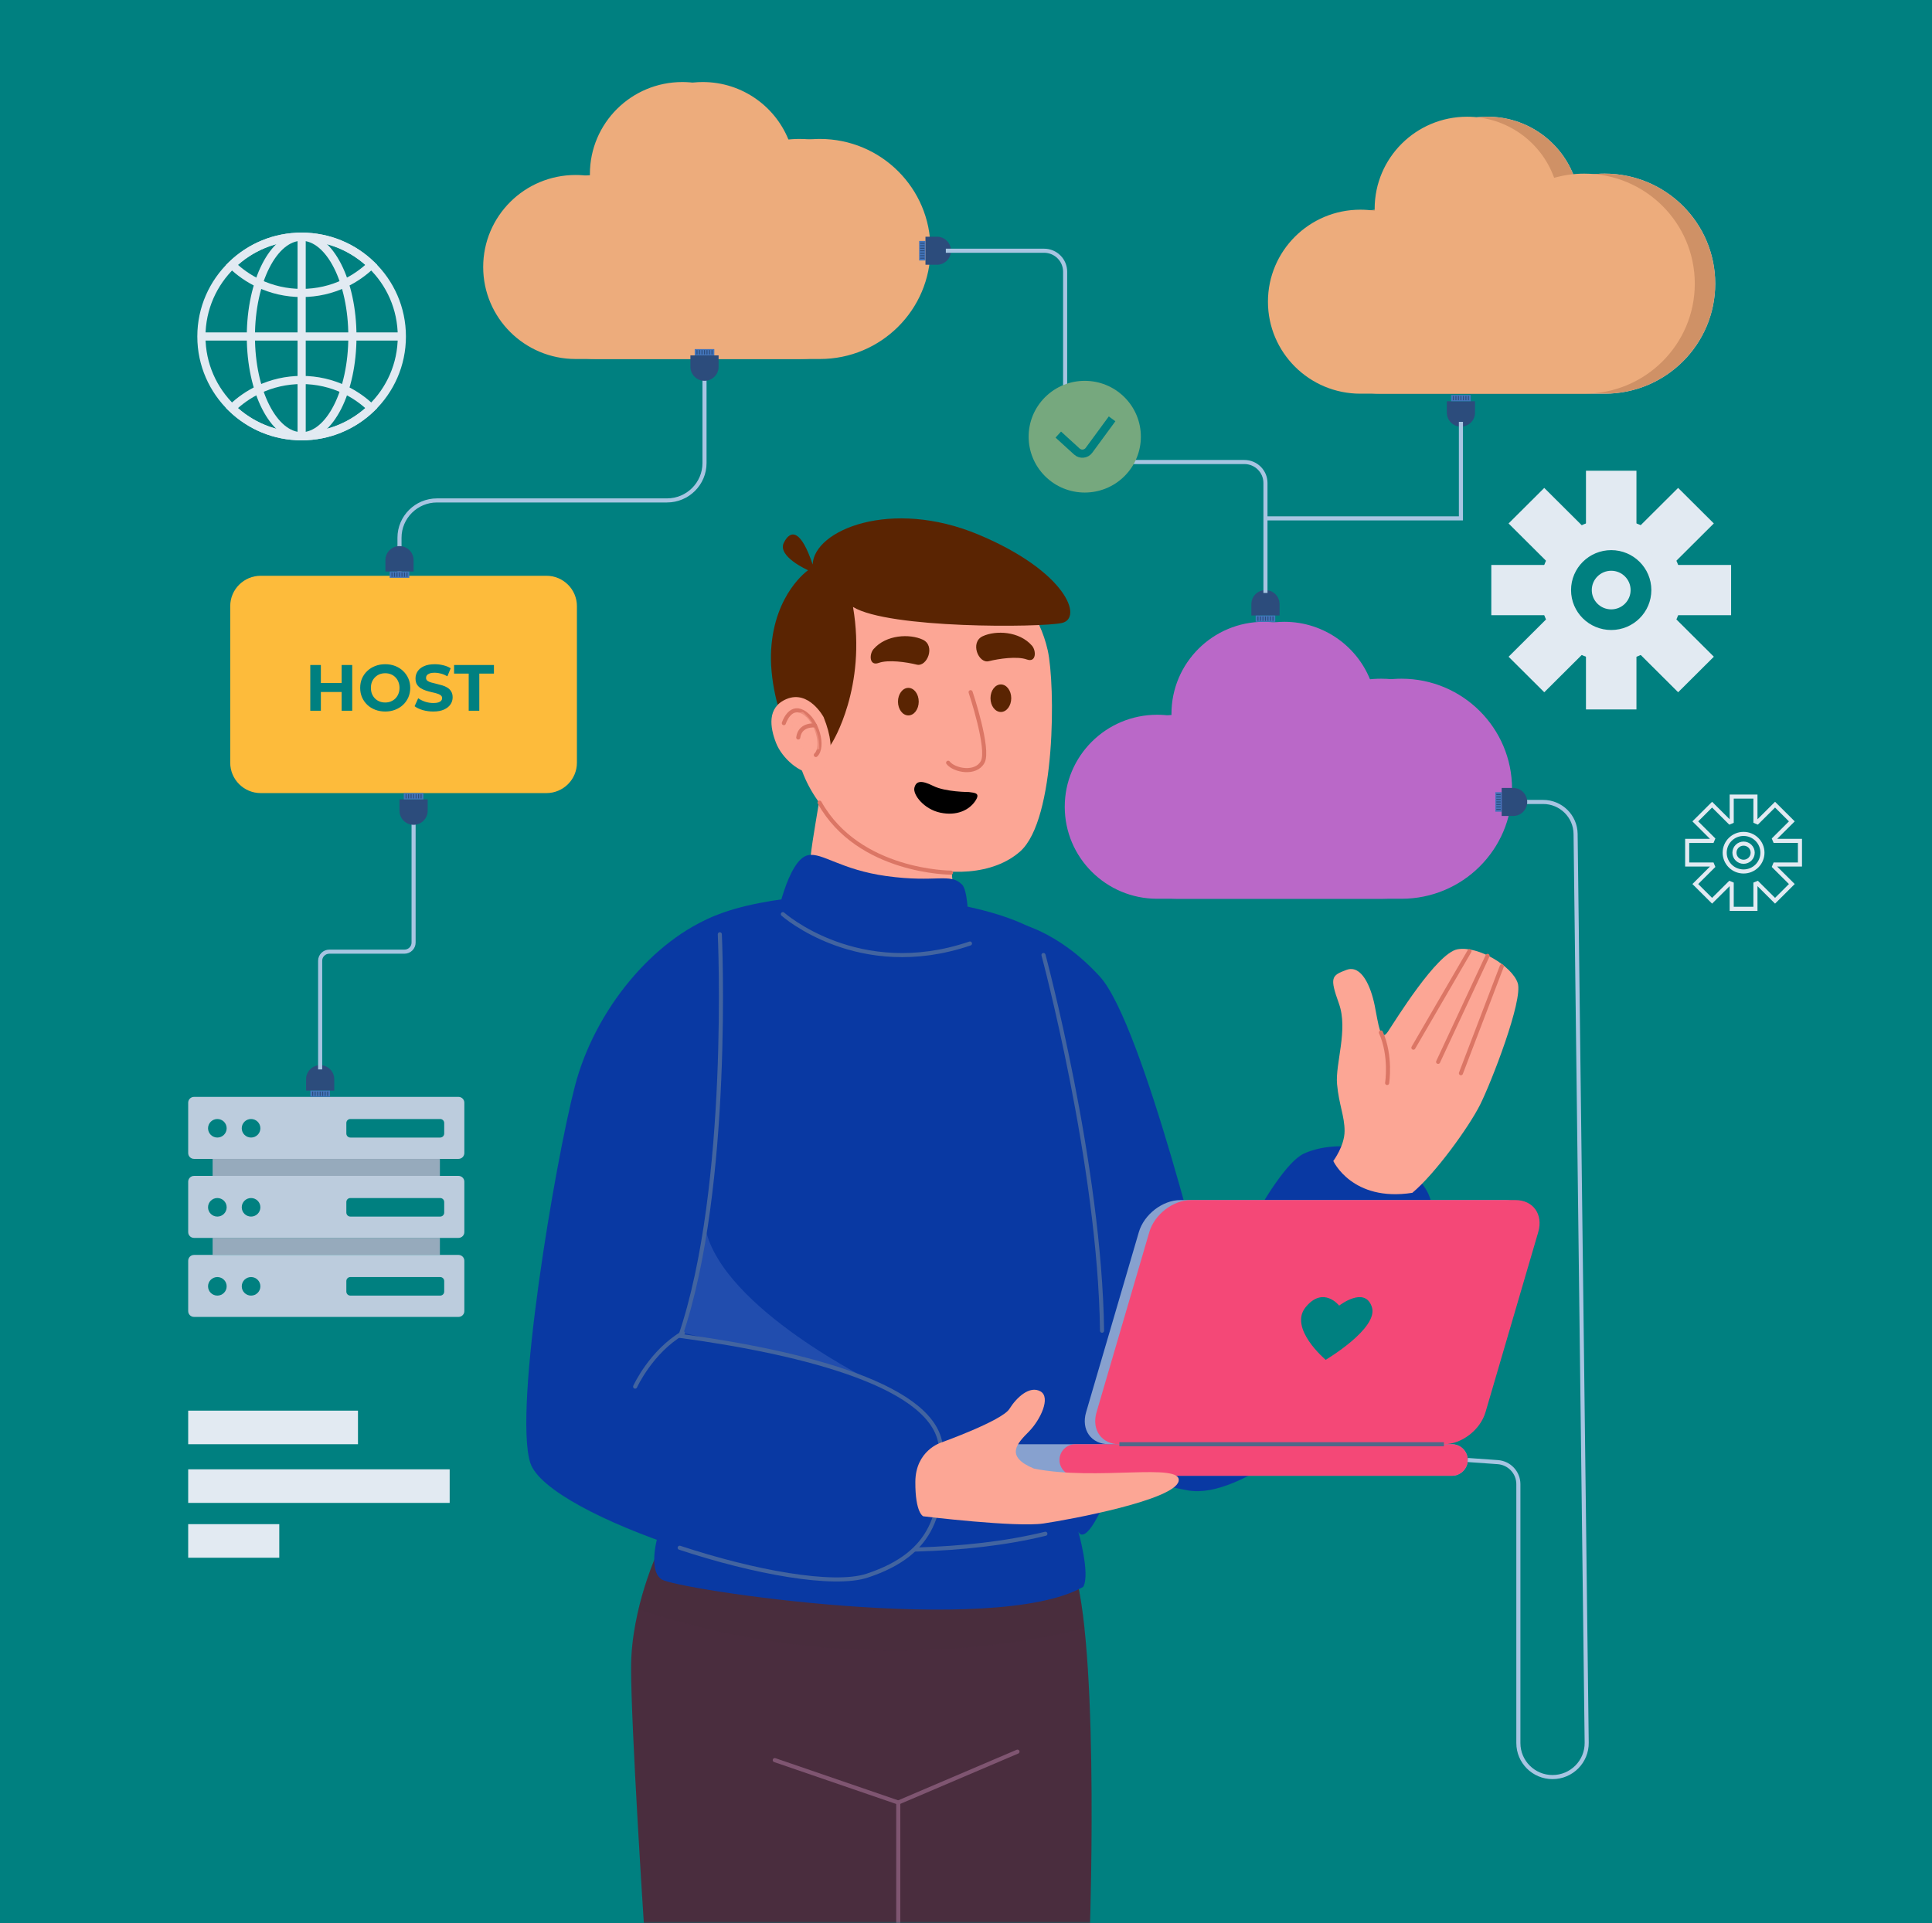 <svg width="473" height="471" viewBox="0 0 473 471" fill="none" xmlns="http://www.w3.org/2000/svg">
<g clip-path="url(#clip0_474_816)">
<path d="M473 0H0V471H473V0Z" fill="#008080"/>
<mask id="mask0_474_816" style="mask-type:luminance" maskUnits="userSpaceOnUse" x="0" y="0" width="473" height="471">
<path d="M473 0H0V471H473V0Z" fill="white"/>
</mask>
<g mask="url(#mask0_474_816)">
<path d="M495.226 411.758H-22.226V488.972H495.226V411.758Z" fill="#008080"/>
<path d="M248.565 225.936C248.565 225.936 258.655 227.522 269.276 239.156C279.897 250.79 296.36 319.006 296.36 319.006C296.36 319.006 311.229 286.22 319.196 282.519C327.162 278.817 342.031 280.404 348.935 290.98C355.839 301.556 343.093 325.881 334.596 336.986C326.099 348.092 303.796 367.129 291.05 365.014C278.305 362.899 257.063 354.438 257.063 354.438L248.565 225.936Z" fill="#0939A3"/>
<path d="M161.333 379.342C161.333 379.342 154.505 393.556 154.505 408.39C154.505 423.224 157.63 471 157.63 471H266.868C266.868 471 269.33 396.029 261.882 381.813C234.572 386.758 161.333 379.342 161.333 379.342Z" fill="#4A2D3E"/>
<path opacity="0.25" d="M265.516 398.815C244.373 403.958 203.477 409.648 156.3 394.17C158.315 385.617 161.333 379.343 161.333 379.343C161.333 379.343 234.572 386.757 261.883 381.811C263.539 384.977 264.702 391.137 265.516 398.815Z" fill="#4A2D3E"/>
<path d="M201.192 219.268C201.192 219.268 171.884 220.546 167.055 230.434C162.226 240.323 152.29 361.418 154.705 367.599C157.12 373.779 161.346 375.015 161.346 375.015C161.346 375.015 158.327 384.285 161.95 386.758C165.572 389.23 243.452 400.973 265.187 388.612C266.998 385.522 263.979 375.015 263.979 375.015C263.979 375.015 265.187 378.724 269.413 370.07C273.639 361.418 270.814 258.969 258.582 232.578C254.831 224.487 228.359 218.033 201.192 219.268Z" fill="#0939A3"/>
<path opacity="0.25" d="M172.695 300.844C176.889 320.562 214.569 338.828 214.569 338.828C214.569 338.828 170.911 326.974 167.179 326.438L172.695 300.844Z" fill="#6B8BD1"/>
<path d="M199.525 222.272C205.973 231.368 228.311 234.923 231.7 232.112C233.348 230.746 233.59 225.261 233.417 219.982C233.221 214.415 232.541 209.068 232.541 209.068C232.541 209.068 217.478 205.315 207.786 199.462C205.907 198.337 202.261 194.879 200.936 193.605C199.525 203.723 196.138 217.494 199.525 222.272Z" fill="#FCA695"/>
<path opacity="0.46" d="M204.317 198.659C204.317 198.659 206.299 207.381 214.482 214.118C219.783 218.489 228.173 219.684 233.417 219.982C233.221 214.415 232.541 209.068 232.541 209.068C232.541 209.068 217.478 205.315 207.786 199.462L204.317 198.659Z" fill="#FCA695"/>
<path d="M256.509 159.256C258.372 167.592 258.585 200.672 249.764 208.5C236.781 220.023 205.246 210.754 196.704 189.671C189.457 171.787 190.24 141.304 210.105 135.6C234.255 128.664 252.666 142.071 256.509 159.256Z" fill="#FCA695"/>
<path d="M203.759 181.801C203.759 181.801 212.226 168.311 208.839 148.638C217.589 153.978 254.561 153.697 259.924 152.573C265.287 151.449 261.053 139.926 239.603 130.932C218.153 121.939 199.243 129.809 198.961 138.239C196.138 129.809 193.598 129.527 191.905 132.899C190.211 136.272 197.831 139.644 197.831 139.644C197.831 139.644 189.647 145.265 188.8 159.036C187.953 172.808 196.703 194.167 203.759 181.801Z" fill="#5A2402"/>
<path d="M237.627 169.505C237.627 169.505 242.284 183.417 240.591 186.579C238.897 189.74 233.605 188.687 232.123 186.79" stroke="#DB7665" stroke-miterlimit="10" stroke-linecap="round"/>
<path d="M252.656 158.123C249.551 154.54 243.765 154.329 240.591 155.805C237.415 157.28 239.532 162.55 242.072 161.918C244.612 161.285 249.057 160.653 251.385 161.496C253.714 162.34 253.736 159.37 252.656 158.123Z" fill="#5A2402"/>
<path d="M213.858 158.966C216.962 155.383 222.748 155.172 225.923 156.648C229.098 158.124 226.981 163.393 224.441 162.761C221.901 162.129 217.456 161.496 215.128 162.339C212.799 163.183 212.777 160.214 213.858 158.966Z" fill="#5A2402"/>
<path d="M242.496 170.981C242.496 172.844 243.633 174.354 245.036 174.354C246.439 174.354 247.576 172.844 247.576 170.981C247.576 169.119 246.439 167.609 245.036 167.609C243.633 167.609 242.496 169.118 242.496 170.981Z" fill="#5A2402"/>
<path d="M219.846 171.825C219.846 173.687 220.983 175.197 222.386 175.197C223.789 175.197 224.926 173.687 224.926 171.825C224.926 169.962 223.789 168.452 222.386 168.452C220.984 168.452 219.846 169.961 219.846 171.825Z" fill="#5A2402"/>
<path d="M237.204 193.957C237.204 193.957 231.488 193.957 228.525 192.482C225.561 191.007 224.292 191.217 223.868 192.903C223.445 194.589 226.196 198.172 230.219 199.015C234.24 199.859 237.204 198.383 238.685 196.275C240.167 194.167 238.685 194.167 237.204 193.957Z" fill="black"/>
<path d="M201.642 175.619C201.642 175.619 198.043 168.874 192.539 171.193C187.724 173.221 188.518 178.148 189.999 181.943C191.481 185.737 195.926 189.53 199.102 189.32C202.278 189.11 205.452 185.104 201.642 175.619Z" fill="#FCA695"/>
<path d="M199.737 184.893C201.783 182.996 200.173 176.309 196.562 174.354C193.316 172.597 191.905 177.094 191.905 177.094" stroke="#DB7665" stroke-miterlimit="10" stroke-linecap="round"/>
<path opacity="0.46" d="M200.583 183.418C200.583 183.418 195.291 185.736 194.021 178.359C193.174 174.355 196.561 174.355 196.561 174.355C196.561 174.355 200.795 177.515 200.583 183.418Z" fill="#FCA695"/>
<path d="M199.525 177.656C199.525 177.656 195.856 177.235 195.432 180.607" stroke="#DB7665" stroke-miterlimit="10" stroke-linecap="round"/>
<path d="M232.829 213.699C232.829 213.699 210.249 213.699 200.653 196.556" stroke="#DB7665" stroke-miterlimit="10" stroke-linecap="round"/>
<path d="M189.884 226.067C189.884 226.067 192.783 210.391 197.884 209.414C201.349 208.751 205.857 212.99 217.001 214.538C229.284 216.245 232.621 213.65 235.547 216.639C237.935 219.078 236.929 237.283 236.929 237.283C236.929 237.283 203.539 242.136 189.884 226.067Z" fill="#0939A3"/>
<path d="M191.664 223.865C191.664 223.865 210.177 240.344 237.473 231.054" stroke="#4264A0" stroke-miterlimit="10" stroke-linecap="round"/>
<path d="M161.949 374.225C161.949 374.225 216.543 385.235 255.934 375.601" stroke="#4264A0" stroke-miterlimit="10" stroke-linecap="round"/>
<path d="M175.372 224.156C159.919 230.065 145.61 247.312 140.756 265.956C135.902 284.6 125.664 345.102 129.824 358.222C133.985 371.342 195.704 391.367 212.347 385.843C228.99 380.319 231.07 369.961 230.377 354.769C229.683 339.578 197.091 331.291 166.578 327.148C179.06 290.55 175.372 224.156 175.372 224.156Z" fill="#0939A3"/>
<path d="M166.404 379.025C184.434 384.981 204.025 388.606 212.346 385.844C228.989 380.32 231.069 369.962 230.376 354.77C229.682 339.579 197.09 331.292 166.577 327.149C179.06 290.55 176.23 228.797 176.23 228.797" stroke="#4264A0" stroke-miterlimit="10" stroke-linecap="round"/>
<path d="M167.179 326.437C159.347 331.045 155.497 339.566 155.497 339.566" stroke="#4264A0" stroke-miterlimit="10" stroke-linecap="round"/>
<path d="M271.493 353.673H350.946C355.301 353.673 359.86 350.157 361.129 345.821L374.036 301.733C375.306 297.397 372.804 293.881 368.45 293.881H288.996C284.642 293.881 280.082 297.397 278.814 301.733L265.906 345.821C264.637 350.157 267.138 353.673 271.493 353.673Z" fill="#87A1CF"/>
<path d="M274.051 353.673H353.505C357.86 353.673 362.419 350.157 363.688 345.821L376.595 301.733C377.865 297.397 375.363 293.881 371.009 293.881H291.556C287.202 293.881 282.642 297.397 281.374 301.733L268.466 345.821C267.196 350.157 269.696 353.673 274.051 353.673Z" fill="#F44877"/>
<path d="M241.354 353.673H355.454C357.597 353.673 359.334 355.403 359.334 357.537C359.334 359.672 357.597 361.401 355.454 361.401H241.354C239.211 361.401 237.473 359.671 237.473 357.537C237.473 355.403 239.211 353.673 241.354 353.673Z" fill="#87A1CF"/>
<path d="M263.265 353.673H355.454C357.597 353.673 359.334 355.403 359.334 357.537C359.334 359.672 357.597 361.401 355.454 361.401H263.265C261.122 361.401 259.385 359.671 259.385 357.537C259.385 355.403 261.122 353.673 263.265 353.673Z" fill="#F44877"/>
<path d="M353.504 353.673H274.052" stroke="#4E6989" stroke-miterlimit="10"/>
<path d="M324.559 333.002C324.559 333.002 337.598 325.279 335.864 320.058C334.131 314.837 327.86 319.732 327.86 319.732C327.86 319.732 324.024 314.837 319.693 320.058C315.362 325.279 324.559 333.002 324.559 333.002Z" fill="#008080"/>
<path d="M230.354 353.286C230.354 353.286 224.137 355.234 224.098 362.895C224.059 370.556 226.036 371.319 226.036 371.319C226.036 371.319 248.728 374.085 255.49 373.08C262.253 372.076 287.663 367.311 288.559 362.69C289.457 358.069 268.417 362.712 253.126 359.639C245.888 356.622 249.065 353.445 251.891 350.583C254.716 347.721 257.337 342.185 254.723 340.725C252.109 339.266 248.948 342.111 247.127 345.022C245.306 347.932 230.354 353.286 230.354 353.286Z" fill="#FCA695"/>
<path d="M255.469 233.869C255.469 233.869 269.276 285.163 269.808 325.881" stroke="#4264A0" stroke-miterlimit="10" stroke-linecap="round"/>
<path d="M326.422 284.307C326.422 284.307 331.029 294.4 345.772 292.106C351.3 287.518 359.593 276.049 362.357 270.544C365.121 265.039 372.953 244.854 371.571 240.725C370.189 236.597 361.896 231.55 356.828 232.468C351.761 233.385 341.625 249.9 339.782 252.653C337.94 255.405 337.479 250.818 336.557 246.23C335.636 241.643 333.333 236.138 329.647 237.514C325.961 238.89 325.501 239.349 327.804 245.772C330.108 252.194 326.883 260.452 327.343 265.498C327.804 270.544 329.186 273.297 329.186 276.967C329.186 280.637 326.422 284.307 326.422 284.307Z" fill="#FCA695"/>
<path d="M338.085 252.84C340.655 258.656 339.602 265.213 339.602 265.213" stroke="#DB7665" stroke-miterlimit="10" stroke-linecap="round"/>
<path d="M359.766 232.921L346.033 256.562" stroke="#DB7665" stroke-miterlimit="10" stroke-linecap="round"/>
<path d="M364.188 234.079L352.084 260.038" stroke="#DB7665" stroke-miterlimit="10" stroke-linecap="round"/>
<path d="M367.679 236.629L357.67 262.82" stroke="#DB7665" stroke-miterlimit="10" stroke-linecap="round"/>
<path d="M189.682 431.032L219.916 441.414L249.106 428.956" stroke="#7F5571" stroke-miterlimit="10" stroke-linecap="round"/>
<path d="M219.916 441.414V470.791" stroke="#7F5571" stroke-miterlimit="10" stroke-linecap="round"/>
<path d="M392.871 42.522C390.312 42.522 387.839 42.884 385.493 43.544C382.369 34.826 374.009 28.585 364.181 28.585C351.685 28.585 341.554 38.672 341.554 51.116C341.554 51.285 341.564 51.451 341.567 51.62C340.422 51.442 339.25 51.349 338.055 51.349C325.559 51.349 315.429 61.435 315.429 73.879C315.429 86.322 325.558 96.41 338.055 96.41C350.552 96.41 379.324 96.41 392.871 96.41C407.815 96.41 419.929 84.347 419.929 69.466C419.929 54.585 407.815 42.522 392.871 42.522Z" fill="#DCDDDE"/>
<path d="M387.867 42.522C385.308 42.522 382.835 42.884 380.489 43.544C377.365 34.826 369.003 28.585 359.176 28.585C346.68 28.585 336.55 38.672 336.55 51.116C336.55 51.285 336.559 51.451 336.562 51.62C335.418 51.442 334.245 51.349 333.051 51.349C320.554 51.349 310.424 61.435 310.424 73.879C310.424 86.322 320.554 96.41 333.051 96.41C345.546 96.41 374.32 96.41 387.867 96.41C402.811 96.41 414.925 84.347 414.925 69.466C414.925 54.585 402.811 42.522 387.867 42.522Z" fill="#008080"/>
<path d="M392.871 42.522C390.312 42.522 387.839 42.884 385.493 43.544C382.369 34.826 374.009 28.585 364.181 28.585C351.685 28.585 341.554 38.672 341.554 51.116C341.554 51.285 341.564 51.451 341.567 51.62C340.422 51.442 339.25 51.349 338.055 51.349C325.559 51.349 315.429 61.435 315.429 73.879C315.429 86.322 325.558 96.41 338.055 96.41C350.552 96.41 379.324 96.41 392.871 96.41C407.815 96.41 419.929 84.347 419.929 69.466C419.929 54.585 407.815 42.522 392.871 42.522Z" fill="#CF9166"/>
<path d="M387.867 42.522C385.308 42.522 382.835 42.884 380.489 43.544C377.365 34.826 369.003 28.585 359.176 28.585C346.68 28.585 336.55 38.672 336.55 51.116C336.55 51.285 336.559 51.451 336.562 51.62C335.418 51.442 334.245 51.349 333.051 51.349C320.554 51.349 310.424 61.435 310.424 73.879C310.424 86.322 320.554 96.41 333.051 96.41C345.546 96.41 374.32 96.41 387.867 96.41C402.811 96.41 414.925 84.347 414.925 69.466C414.925 54.585 402.811 42.522 387.867 42.522Z" fill="#EDAC7C"/>
<path d="M343.124 166.208C340.565 166.208 338.092 166.57 335.746 167.23C332.622 158.512 324.261 152.271 314.433 152.271C301.937 152.271 291.807 162.358 291.807 174.802C291.807 174.971 291.816 175.138 291.819 175.306C290.675 175.129 289.503 175.035 288.308 175.035C275.812 175.035 265.681 185.122 265.681 197.566C265.681 210.009 275.811 220.096 288.308 220.096C300.803 220.096 329.577 220.096 343.124 220.096C358.068 220.096 370.182 208.033 370.182 193.152C370.181 178.272 358.067 166.208 343.124 166.208Z" fill="#BA68C8"/>
<path d="M338.118 166.208C335.56 166.208 333.087 166.57 330.741 167.23C327.617 158.512 319.256 152.271 309.428 152.271C296.932 152.271 286.802 162.358 286.802 174.802C286.802 174.971 286.811 175.138 286.814 175.306C285.669 175.129 284.497 175.035 283.302 175.035C270.806 175.035 260.676 185.122 260.676 197.566C260.676 210.009 270.806 220.096 283.302 220.096C295.798 220.096 324.572 220.096 338.118 220.096C353.062 220.096 365.177 208.033 365.177 193.152C365.177 178.272 353.062 166.208 338.118 166.208Z" fill="#BA68C8"/>
<path d="M200.742 34.027C198.183 34.027 195.71 34.389 193.364 35.049C190.241 26.331 181.879 20.09 172.052 20.09C159.555 20.09 149.425 30.177 149.425 42.621C149.425 42.789 149.435 42.956 149.439 43.125C148.294 42.947 147.122 42.853 145.927 42.853C133.431 42.853 123.301 52.941 123.301 65.384C123.301 77.828 133.43 87.915 145.927 87.915C158.424 87.915 187.196 87.915 200.743 87.915C215.687 87.915 227.802 75.852 227.802 60.971C227.801 46.09 215.686 34.027 200.742 34.027Z" fill="#EDAC7C"/>
<path d="M195.738 34.027C193.179 34.027 190.706 34.389 188.36 35.049C185.236 26.331 176.875 20.09 167.048 20.09C154.552 20.09 144.421 30.177 144.421 42.621C144.421 42.789 144.431 42.956 144.434 43.125C143.29 42.947 142.118 42.853 140.923 42.853C128.426 42.853 118.296 52.941 118.296 65.384C118.296 77.828 128.426 87.915 140.923 87.915C153.418 87.915 182.192 87.915 195.739 87.915C210.683 87.915 222.797 75.852 222.797 60.971C222.796 46.09 210.682 34.027 195.738 34.027Z" fill="#EDAC7C"/>
<path d="M359.334 357.537L366.685 358.057C369.529 358.259 371.734 360.615 371.734 363.454V426.856C371.734 431.456 375.478 435.184 380.097 435.184C384.756 435.184 388.517 431.394 388.461 426.754L385.743 204.206C385.69 199.873 382.148 196.388 377.796 196.388H371.734" stroke="#A8C5E2" stroke-miterlimit="10"/>
<path d="M370.448 199.825H367.645V192.954H370.448C372.353 192.954 373.898 194.492 373.898 196.389C373.898 198.287 372.353 199.825 370.448 199.825Z" fill="#2C4C7C"/>
<path d="M367.645 193.998H366.097V198.78H367.645V193.998Z" fill="#4375BB"/>
<path d="M367.405 194.441H366.338V194.682H367.405V194.441Z" fill="#2C4C7C"/>
<path d="M367.405 195.051H366.338V195.292H367.405V195.051Z" fill="#2C4C7C"/>
<path d="M367.405 195.66H366.338V195.901H367.405V195.66Z" fill="#2C4C7C"/>
<path d="M367.405 196.27H366.338V196.511H367.405V196.27Z" fill="#2C4C7C"/>
<path d="M367.405 196.878H366.338V197.119H367.405V196.878Z" fill="#2C4C7C"/>
<path d="M367.405 197.488H366.338V197.729H367.405V197.488Z" fill="#2C4C7C"/>
<path d="M367.405 198.097H366.338V198.338H367.405V198.097Z" fill="#2C4C7C"/>
<path d="M313.265 147.939V150.73H306.365V147.939C306.365 146.042 307.91 144.504 309.815 144.504C311.72 144.504 313.265 146.042 313.265 147.939Z" fill="#2C4C7C"/>
<path d="M307.414 150.731V152.272H312.216V150.731H307.414Z" fill="#4375BB"/>
<path d="M307.858 150.97V152.033H308.1V150.97H307.858Z" fill="#2C4C7C"/>
<path d="M308.47 150.97V152.033H308.712V150.97H308.47Z" fill="#2C4C7C"/>
<path d="M309.082 150.97V152.033H309.324V150.97H309.082Z" fill="#2C4C7C"/>
<path d="M309.694 150.97V152.032H309.936V150.97H309.694Z" fill="#2C4C7C"/>
<path d="M310.306 150.97V152.032H310.548V150.97H310.306Z" fill="#2C4C7C"/>
<path d="M310.918 150.97V152.032H311.16V150.97H310.918Z" fill="#2C4C7C"/>
<path d="M311.53 150.97V152.033H311.772V150.97H311.53Z" fill="#2C4C7C"/>
<path d="M361.12 101.048V98.257H354.22V101.048C354.22 102.946 355.765 104.484 357.67 104.484C359.576 104.484 361.12 102.946 361.12 101.048Z" fill="#2C4C7C"/>
<path d="M360.071 98.257V96.716H355.269V98.257H360.071Z" fill="#4375BB"/>
<path d="M355.956 98.018V96.956H355.713V98.018H355.956Z" fill="#2C4C7C"/>
<path d="M356.568 98.017V96.955H356.325V98.017H356.568Z" fill="#2C4C7C"/>
<path d="M357.179 98.018V96.955H356.937V98.018H357.179Z" fill="#2C4C7C"/>
<path d="M357.791 98.018V96.955H357.549V98.018H357.791Z" fill="#2C4C7C"/>
<path d="M358.403 98.018V96.955H358.161V98.018H358.403Z" fill="#2C4C7C"/>
<path d="M359.015 98.018V96.955H358.773V98.018H359.015Z" fill="#2C4C7C"/>
<path d="M359.627 98.018V96.956H359.385V98.018H359.627Z" fill="#2C4C7C"/>
<path d="M229.382 64.836H226.579V57.965H229.382C231.288 57.965 232.832 59.503 232.832 61.401C232.832 63.299 231.288 64.836 229.382 64.836Z" fill="#2C4C7C"/>
<path d="M226.579 59.01H225.032V63.791H226.579V59.01Z" fill="#4375BB"/>
<path d="M226.339 59.453H225.272V59.694H226.339V59.453Z" fill="#2C4C7C"/>
<path d="M226.339 60.062H225.272V60.303H226.339V60.062Z" fill="#2C4C7C"/>
<path d="M226.339 60.672H225.272V60.913H226.339V60.672Z" fill="#2C4C7C"/>
<path d="M226.339 61.281H225.272V61.522H226.339V61.281Z" fill="#2C4C7C"/>
<path d="M226.339 61.89H225.272V62.132H226.339V61.89Z" fill="#2C4C7C"/>
<path d="M226.339 62.499H225.272V62.74H226.339V62.499Z" fill="#2C4C7C"/>
<path d="M226.339 63.108H225.272V63.349H226.339V63.108Z" fill="#2C4C7C"/>
<path d="M231.562 61.401H255.614C258.461 61.401 260.771 63.7 260.771 66.536V108.008C260.771 110.843 263.079 113.143 265.927 113.143H304.658C307.506 113.143 309.815 115.441 309.815 118.278V145.205" stroke="#A8C5E2" stroke-miterlimit="10"/>
<path d="M357.67 103.303V126.944H309.694" stroke="#A8C5E2" stroke-miterlimit="10"/>
<path d="M133.77 194.219H63.84C59.712 194.219 56.365 190.886 56.365 186.775V148.442C56.365 144.331 59.712 140.999 63.84 140.999H133.77C137.898 140.999 141.245 144.331 141.245 148.442V186.775C141.245 190.886 137.898 194.219 133.77 194.219Z" fill="#FDBB3B"/>
<path d="M83.642 162.85H86.234V174.05H83.642V162.85ZM78.554 174.05H75.962V162.85H78.554V174.05ZM83.834 169.458H78.362V167.266H83.834V169.458ZM94.324 174.242C93.438 174.242 92.617 174.098 91.86 173.81C91.113 173.522 90.462 173.116 89.908 172.594C89.364 172.071 88.937 171.458 88.628 170.754C88.329 170.05 88.18 169.282 88.18 168.45C88.18 167.618 88.329 166.85 88.628 166.146C88.937 165.442 89.369 164.828 89.924 164.306C90.478 163.783 91.129 163.378 91.876 163.09C92.622 162.802 93.433 162.658 94.308 162.658C95.193 162.658 96.004 162.802 96.74 163.09C97.486 163.378 98.132 163.783 98.676 164.306C99.23 164.828 99.662 165.442 99.972 166.146C100.281 166.839 100.436 167.607 100.436 168.45C100.436 169.282 100.281 170.055 99.972 170.77C99.662 171.474 99.23 172.087 98.676 172.61C98.132 173.122 97.486 173.522 96.74 173.81C96.004 174.098 95.198 174.242 94.324 174.242ZM94.308 172.034C94.809 172.034 95.268 171.948 95.684 171.778C96.11 171.607 96.484 171.362 96.804 171.042C97.124 170.722 97.369 170.343 97.54 169.906C97.721 169.468 97.812 168.983 97.812 168.45C97.812 167.916 97.721 167.431 97.54 166.994C97.369 166.556 97.124 166.178 96.804 165.858C96.494 165.538 96.126 165.292 95.7 165.122C95.273 164.951 94.809 164.866 94.308 164.866C93.806 164.866 93.342 164.951 92.916 165.122C92.5 165.292 92.132 165.538 91.812 165.858C91.492 166.178 91.241 166.556 91.06 166.994C90.889 167.431 90.804 167.916 90.804 168.45C90.804 168.972 90.889 169.458 91.06 169.906C91.241 170.343 91.486 170.722 91.796 171.042C92.116 171.362 92.489 171.607 92.916 171.778C93.342 171.948 93.806 172.034 94.308 172.034ZM106.064 174.242C105.168 174.242 104.309 174.124 103.488 173.89C102.666 173.644 102.005 173.33 101.504 172.946L102.384 170.994C102.864 171.335 103.429 171.618 104.08 171.842C104.741 172.055 105.408 172.162 106.08 172.162C106.592 172.162 107.002 172.114 107.312 172.018C107.632 171.911 107.866 171.767 108.016 171.586C108.165 171.404 108.24 171.196 108.24 170.962C108.24 170.663 108.122 170.428 107.888 170.258C107.653 170.076 107.344 169.932 106.96 169.826C106.576 169.708 106.149 169.602 105.68 169.506C105.221 169.399 104.757 169.271 104.288 169.122C103.829 168.972 103.408 168.78 103.024 168.546C102.64 168.311 102.325 168.002 102.08 167.618C101.845 167.234 101.728 166.743 101.728 166.146C101.728 165.506 101.898 164.924 102.24 164.402C102.592 163.868 103.114 163.447 103.808 163.138C104.512 162.818 105.392 162.658 106.448 162.658C107.152 162.658 107.845 162.743 108.528 162.914C109.21 163.074 109.813 163.319 110.336 163.65L109.536 165.618C109.013 165.319 108.49 165.1 107.968 164.962C107.445 164.812 106.933 164.738 106.432 164.738C105.93 164.738 105.52 164.796 105.2 164.914C104.88 165.031 104.65 165.186 104.512 165.378C104.373 165.559 104.304 165.772 104.304 166.018C104.304 166.306 104.421 166.54 104.656 166.722C104.89 166.892 105.2 167.031 105.584 167.138C105.968 167.244 106.389 167.351 106.848 167.458C107.317 167.564 107.781 167.687 108.24 167.826C108.709 167.964 109.136 168.151 109.52 168.386C109.904 168.62 110.213 168.93 110.448 169.314C110.693 169.698 110.816 170.183 110.816 170.77C110.816 171.399 110.64 171.975 110.288 172.498C109.936 173.02 109.408 173.442 108.704 173.762C108.01 174.082 107.13 174.242 106.064 174.242ZM114.751 174.05V164.962H111.167V162.85H120.927V164.962H117.343V174.05H114.751Z" fill="#008080"/>
<path d="M172.48 87.914V113.399C172.48 118.452 168.366 122.549 163.292 122.549H106.994C101.919 122.549 97.805 126.645 97.805 131.698V140.999" stroke="#A8C5E2" stroke-miterlimit="10"/>
<path d="M169.03 89.822V87.031H175.93V89.823C175.93 91.72 174.386 93.258 172.48 93.258C170.574 93.257 169.03 91.72 169.03 89.822Z" fill="#2C4C7C"/>
<path d="M174.882 87.031V85.49H170.08V87.031H174.882Z" fill="#4375BB"/>
<path d="M174.436 86.791V85.729H174.194V86.791H174.436Z" fill="#2C4C7C"/>
<path d="M173.825 86.791V85.729H173.582V86.791H173.825Z" fill="#2C4C7C"/>
<path d="M173.213 86.791V85.729H172.97V86.791H173.213Z" fill="#2C4C7C"/>
<path d="M172.601 86.792V85.729H172.359V86.792H172.601Z" fill="#2C4C7C"/>
<path d="M171.989 86.792V85.729H171.747V86.792H171.989Z" fill="#2C4C7C"/>
<path d="M171.377 86.792V85.729H171.135V86.792H171.377Z" fill="#2C4C7C"/>
<path d="M170.765 86.791V85.729H170.523V86.791H170.765Z" fill="#2C4C7C"/>
<path d="M101.255 137.169V139.961H94.355V137.169C94.355 135.272 95.9 133.734 97.805 133.734C99.71 133.734 101.255 135.272 101.255 137.169Z" fill="#2C4C7C"/>
<path d="M95.404 139.96V141.501H100.206V139.96H95.404Z" fill="#4375BB"/>
<path d="M95.848 140.2V141.262H96.09V140.2H95.848Z" fill="#2C4C7C"/>
<path d="M96.46 140.2V141.262H96.702V140.2H96.46Z" fill="#2C4C7C"/>
<path d="M97.072 140.2V141.262H97.314V140.2H97.072Z" fill="#2C4C7C"/>
<path d="M97.684 140.2V141.262H97.926V140.2H97.684Z" fill="#2C4C7C"/>
<path d="M98.296 140.199V141.262H98.538V140.199H98.296Z" fill="#2C4C7C"/>
<path d="M98.908 140.2V141.263H99.15V140.2H98.908Z" fill="#2C4C7C"/>
<path d="M99.52 140.2V141.263H99.762V140.2H99.52Z" fill="#2C4C7C"/>
<path d="M275.288 116.612C280.653 111.269 280.653 102.608 275.288 97.266C269.923 91.924 261.225 91.924 255.86 97.266C250.495 102.608 250.495 111.269 255.86 116.612C261.225 121.954 269.923 121.954 275.288 116.612Z" fill="#76A87E"/>
<path d="M259.094 106.422L263.647 110.574C264.524 111.374 265.904 111.237 266.605 110.281L272.265 102.571" stroke="#008080" stroke-width="2" stroke-miterlimit="10"/>
<path d="M112.254 283.794H47.5C46.712 283.794 46.073 283.158 46.073 282.373V270.035C46.073 269.25 46.712 268.614 47.5 268.614H112.254C113.042 268.614 113.681 269.25 113.681 270.035V282.373C113.681 283.158 113.042 283.794 112.254 283.794Z" fill="#BCCCDD"/>
<path d="M107.698 283.794H52.056V287.967H107.698V283.794Z" fill="#96AABC"/>
<path d="M107.698 303.145H52.056V307.317H107.698V303.145Z" fill="#96AABC"/>
<path d="M107.77 278.572H85.777C85.233 278.572 84.793 278.133 84.793 277.592V275.01C84.793 274.47 85.234 274.031 85.777 274.031H107.77C108.314 274.031 108.754 274.47 108.754 275.01V277.592C108.754 278.133 108.313 278.572 107.77 278.572Z" fill="#008080"/>
<path d="M55.494 276.301C55.494 277.555 54.474 278.572 53.214 278.572C51.953 278.572 50.933 277.556 50.933 276.301C50.933 275.047 51.953 274.03 53.214 274.03C54.473 274.031 55.494 275.047 55.494 276.301Z" fill="#008080"/>
<path d="M63.747 276.301C63.747 277.555 62.726 278.572 61.466 278.572C60.206 278.572 59.185 277.556 59.185 276.301C59.185 275.047 60.206 274.03 61.466 274.03C62.726 274.03 63.747 275.047 63.747 276.301Z" fill="#008080"/>
<path d="M112.254 303.145H47.5C46.712 303.145 46.073 302.509 46.073 301.725V289.386C46.073 288.602 46.712 287.966 47.5 287.966H112.254C113.042 287.966 113.681 288.602 113.681 289.386V301.725C113.681 302.509 113.042 303.145 112.254 303.145Z" fill="#BCCCDD"/>
<path d="M107.77 297.924H85.777C85.233 297.924 84.793 297.485 84.793 296.944V294.362C84.793 293.82 85.234 293.382 85.777 293.382H107.77C108.314 293.382 108.754 293.821 108.754 294.362V296.944C108.754 297.486 108.313 297.924 107.77 297.924Z" fill="#008080"/>
<path d="M55.494 295.653C55.494 296.907 54.474 297.925 53.214 297.925C51.953 297.925 50.933 296.908 50.933 295.653C50.933 294.4 51.953 293.382 53.214 293.382C54.473 293.382 55.494 294.399 55.494 295.653Z" fill="#008080"/>
<path d="M63.747 295.653C63.747 296.907 62.726 297.925 61.466 297.925C60.206 297.925 59.185 296.908 59.185 295.653C59.185 294.4 60.206 293.382 61.466 293.382C62.726 293.382 63.747 294.399 63.747 295.653Z" fill="#008080"/>
<path d="M112.254 322.497H47.5C46.712 322.497 46.073 321.861 46.073 321.076V308.738C46.073 307.953 46.712 307.317 47.5 307.317H112.254C113.042 307.317 113.681 307.953 113.681 308.738V321.076C113.681 321.861 113.042 322.497 112.254 322.497Z" fill="#BCCCDD"/>
<path d="M107.77 317.276H85.777C85.233 317.276 84.793 316.837 84.793 316.296V313.714C84.793 313.173 85.234 312.735 85.777 312.735H107.77C108.314 312.735 108.754 313.174 108.754 313.714V316.296C108.754 316.837 108.313 317.276 107.77 317.276Z" fill="#008080"/>
<path d="M55.494 315.005C55.494 316.259 54.474 317.276 53.214 317.276C51.953 317.276 50.933 316.26 50.933 315.005C50.933 313.751 51.953 312.734 53.214 312.734C54.473 312.734 55.494 313.751 55.494 315.005Z" fill="#008080"/>
<path d="M61.467 317.276C62.727 317.276 63.748 316.259 63.748 315.005C63.748 313.751 62.727 312.734 61.467 312.734C60.208 312.734 59.187 313.751 59.187 315.005C59.187 316.259 60.208 317.276 61.467 317.276Z" fill="#008080"/>
<path d="M81.833 264.282V267.073H74.933V264.282C74.933 262.385 76.478 260.846 78.383 260.846C80.288 260.846 81.833 262.385 81.833 264.282Z" fill="#2C4C7C"/>
<path d="M75.982 267.073V268.614H80.784V267.073H75.982Z" fill="#4375BB"/>
<path d="M76.426 267.312V268.374H76.669V267.312H76.426Z" fill="#2C4C7C"/>
<path d="M77.038 267.313V268.375H77.28V267.313H77.038Z" fill="#2C4C7C"/>
<path d="M77.65 267.312V268.375H77.892V267.312H77.65Z" fill="#2C4C7C"/>
<path d="M78.262 267.312V268.375H78.504V267.312H78.262Z" fill="#2C4C7C"/>
<path d="M78.874 267.312V268.375H79.116V267.312H78.874Z" fill="#2C4C7C"/>
<path d="M79.486 267.312V268.375H79.728V267.312H79.486Z" fill="#2C4C7C"/>
<path d="M80.098 267.312V268.374H80.34V267.312H80.098Z" fill="#2C4C7C"/>
<path d="M78.383 261.889V235.278C78.383 234.048 79.384 233.051 80.619 233.051H99.02C100.254 233.051 101.256 232.054 101.256 230.824V198.872" stroke="#A8C5E2" stroke-miterlimit="10"/>
<path d="M97.805 198.551V195.76H104.705V198.551C104.705 200.448 103.16 201.987 101.255 201.987C99.35 201.987 97.805 200.448 97.805 198.551Z" fill="#2C4C7C"/>
<path d="M103.656 195.76V194.219H98.855V195.76H103.656Z" fill="#4375BB"/>
<path d="M103.212 195.52V194.458H102.97V195.52H103.212Z" fill="#2C4C7C"/>
<path d="M102.6 195.521V194.458H102.358V195.521H102.6Z" fill="#2C4C7C"/>
<path d="M101.988 195.521V194.458H101.746V195.521H101.988Z" fill="#2C4C7C"/>
<path d="M101.377 195.521V194.458H101.134V195.521H101.377Z" fill="#2C4C7C"/>
<path d="M100.765 195.521V194.458H100.522V195.521H100.765Z" fill="#2C4C7C"/>
<path d="M100.153 195.521V194.458H99.911V195.521H100.153Z" fill="#2C4C7C"/>
<path d="M99.541 195.52V194.458H99.299V195.52H99.541Z" fill="#2C4C7C"/>
<path d="M394.469 127.067C384.796 127.067 376.946 134.868 376.946 144.499C376.946 154.131 384.796 161.948 394.469 161.948C404.142 161.948 411.975 154.131 411.975 144.499C411.975 134.868 404.142 127.067 394.469 127.067ZM394.469 154.279C389.033 154.279 384.631 149.913 384.631 144.5C384.631 139.103 389.032 134.721 394.469 134.721C399.888 134.721 404.289 139.104 404.289 144.5C404.289 149.913 399.888 154.279 394.469 154.279Z" fill="#E2EAF2"/>
<path d="M399.213 144.499C399.213 147.116 397.085 149.227 394.465 149.227C391.837 149.227 389.708 147.116 389.708 144.499C389.708 141.89 391.836 139.771 394.465 139.771C397.084 139.771 399.213 141.891 399.213 144.499Z" fill="#E2EAF2"/>
<path d="M400.641 115.274H388.284V131.095H400.641V115.274Z" fill="#E2EAF2"/>
<path d="M378.071 119.487L369.333 128.188L380.568 139.375L389.306 130.674L378.071 119.487Z" fill="#E2EAF2"/>
<path d="M365.108 138.351V150.657H380.997V138.351H365.108Z" fill="#E2EAF2"/>
<path d="M369.337 160.827L378.075 169.528L389.31 158.34L380.572 149.639L369.337 160.827Z" fill="#E2EAF2"/>
<path d="M388.283 173.734H400.641V157.913H388.283V173.734Z" fill="#E2EAF2"/>
<path d="M410.853 169.522L419.591 160.82L408.356 149.633L399.618 158.334L410.853 169.522Z" fill="#E2EAF2"/>
<path d="M423.817 150.657V138.351H407.928V150.657H423.817Z" fill="#E2EAF2"/>
<path d="M419.584 128.183L410.846 119.482L399.611 130.67L408.349 139.371L419.584 128.183Z" fill="#E2EAF2"/>
<path d="M424.632 208.814C424.632 210.045 425.633 211.037 426.868 211.037C428.101 211.037 429.101 210.044 429.101 208.814C429.101 207.587 428.1 206.591 426.868 206.591C425.633 206.591 424.632 207.588 424.632 208.814Z" stroke="#E2EAF2" stroke-miterlimit="10"/>
<path d="M440.671 211.71V205.923H434.567C434.505 205.759 434.44 205.598 434.368 205.44L438.683 201.143L434.574 197.051L430.258 201.349C430.099 201.277 429.937 201.213 429.773 201.151V195.071H423.961V201.153C423.798 201.214 423.636 201.279 423.478 201.351L419.161 197.052L415.052 201.144L419.367 205.441C419.295 205.599 419.229 205.761 419.167 205.924H413.063V211.711H419.169C419.231 211.874 419.296 212.035 419.367 212.193L415.052 216.49L419.161 220.583L423.477 216.285C423.636 216.357 423.798 216.422 423.962 216.484V222.563H429.773V216.486C429.938 216.424 430.101 216.359 430.26 216.287L434.574 220.583L438.683 216.49L434.367 212.193C434.439 212.035 434.504 211.874 434.566 211.711H440.671V211.71ZM431.489 208.814C431.489 211.359 429.419 213.413 426.87 213.413C424.314 213.413 422.244 211.359 422.244 208.814C422.244 206.276 424.314 204.215 426.87 204.215C429.419 204.216 431.489 206.277 431.489 208.814Z" stroke="#E2EAF2" stroke-miterlimit="10"/>
<path d="M98.381 82.404C98.381 89.3 95.521 95.515 90.909 99.947C86.495 104.206 80.477 106.83 73.85 106.83C67.211 106.83 61.206 104.206 56.78 99.947C52.167 95.515 49.307 89.288 49.307 82.404C49.307 75.521 52.167 69.294 56.78 64.862C61.206 60.59 67.211 57.966 73.85 57.966C80.477 57.966 86.495 60.59 90.909 64.862C95.522 69.281 98.381 75.508 98.381 82.404Z" stroke="#E2EAF2" stroke-width="2" stroke-miterlimit="10"/>
<path d="M90.91 64.862C88.995 66.706 86.795 68.241 84.358 69.392C81.174 70.903 77.619 71.745 73.852 71.745C70.085 71.745 66.529 70.903 63.334 69.392C60.909 68.241 58.697 66.706 56.782 64.862C61.208 60.59 67.213 57.966 73.852 57.966C80.478 57.966 86.496 60.59 90.91 64.862Z" stroke="#E2EAF2" stroke-width="2" stroke-miterlimit="10"/>
<path d="M90.91 99.947C86.496 104.206 80.478 106.83 73.851 106.83C67.212 106.83 61.207 104.206 56.781 99.947C58.696 98.091 60.908 96.555 63.333 95.404C66.528 93.894 70.084 93.052 73.851 93.052C77.618 93.052 81.174 93.894 84.357 95.404C86.795 96.555 88.995 98.09 90.91 99.947Z" stroke="#E2EAF2" stroke-width="2" stroke-miterlimit="10"/>
<path d="M73.85 106.834C80.714 106.834 86.278 95.895 86.278 82.402C86.278 68.908 80.714 57.969 73.85 57.969C66.985 57.969 61.421 68.908 61.421 82.402C61.421 95.895 66.985 106.834 73.85 106.834Z" stroke="#E2EAF2" stroke-width="2" stroke-miterlimit="10"/>
<path d="M73.85 57.969V106.833" stroke="#E2EAF2" stroke-width="2" stroke-miterlimit="10"/>
<path d="M49.313 82.401H98.386" stroke="#E2EAF2" stroke-width="2" stroke-miterlimit="10"/>
<path d="M87.642 345.449H46.073V353.673H87.642V345.449Z" fill="#E2EAF2"/>
<path d="M110.091 359.818H46.073V368.041H110.091V359.818Z" fill="#E2EAF2"/>
<path d="M68.374 373.245H46.073V381.469H68.374V373.245Z" fill="#E2EAF2"/>
</g>
</g>
<defs>
<clipPath id="clip0_474_816">
<rect width="473" height="471" fill="white"/>
</clipPath>
</defs>
</svg>
